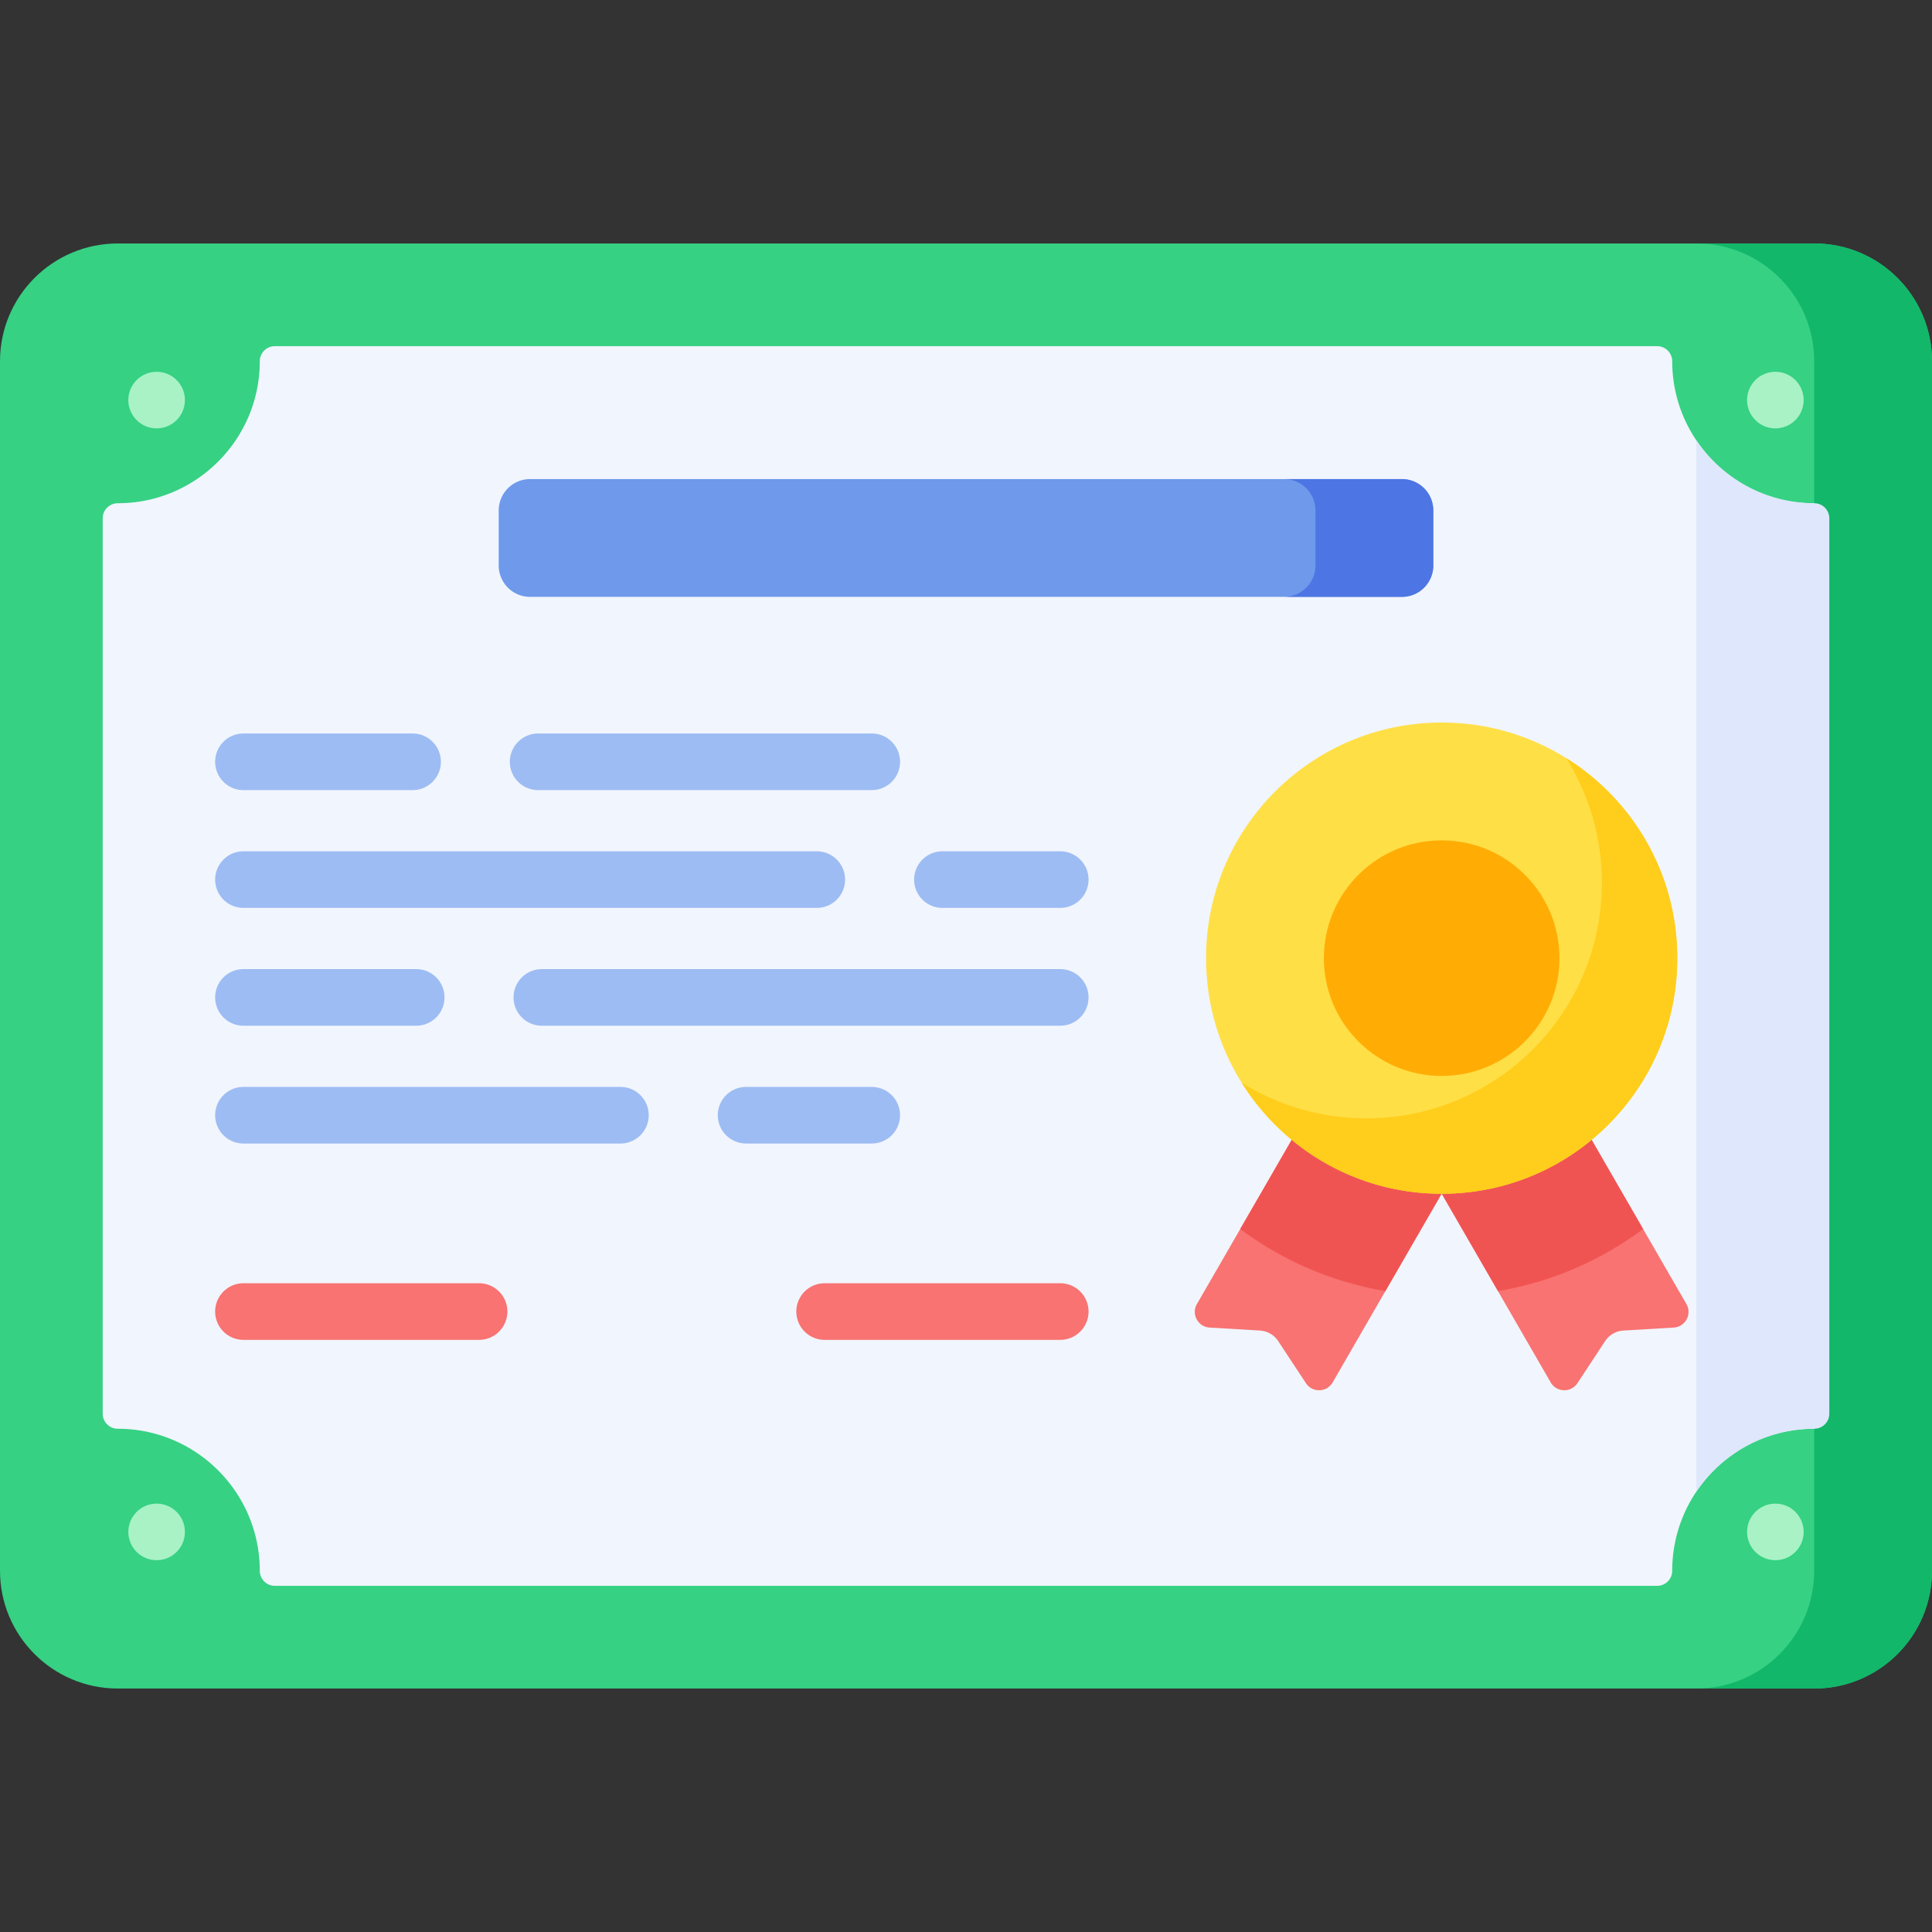 <svg xmlns="http://www.w3.org/2000/svg" version="1.1" xmlns:xlink="http://www.w3.org/1999/xlink" width="512" height="512" x="0" y="0" viewBox="0 0 512 512" style="enable-background:new 0 0 512 512" xml:space="preserve" class=""><rect x="0" y="0" width="512" height="512" fill="#333333" stroke="none"/><g><path fill="#36d183" d="M480.78 447.48H31.22C13.977 447.48 0 433.502 0 416.26V95.74c0-17.242 13.977-31.22 31.22-31.22h449.56c17.242 0 31.22 13.977 31.22 31.22v320.52c0 17.242-13.978 31.22-31.22 31.22z" opacity="1" data-original="#80d261" class=""></path><path fill="#f1f5fd" d="M480.785 133.364c-20.749 0-37.629-16.88-37.629-37.629a4 4 0 0 0-4-4H72.844a4 4 0 0 0-4 4c0 20.749-16.88 37.629-37.629 37.629a4 4 0 0 0-4 4v237.271a4 4 0 0 0 4 4c20.749 0 37.629 16.88 37.629 37.629a4 4 0 0 0 4 4h366.312a4 4 0 0 0 4-4c0-20.749 16.88-37.629 37.629-37.629a4 4 0 0 0 4-4V137.364a4 4 0 0 0-4-4z" opacity="1" data-original="#eef5f6" class=""></path><path fill="#12b769" d="M480.78 64.52h-31.219c17.242 0 31.219 13.977 31.219 31.22v320.52c0 17.242-13.977 31.22-31.219 31.22h31.219c17.242 0 31.22-13.977 31.22-31.22V95.74c0-17.242-13.977-31.22-31.22-31.22z" opacity="1" data-original="#68ca44" class=""></path><path fill="#dee7fb" d="M480.785 133.364c-12.988 0-24.459-6.615-31.224-16.652v278.576c6.765-10.037 18.236-16.652 31.224-16.652a4 4 0 0 0 4-4V137.364a4 4 0 0 0-4-4z" opacity="1" data-original="#deecf1" class=""></path><path fill="#6f99eb" d="M140.488 126.959h231.024a8.325 8.325 0 0 1 8.325 8.325v14.569a8.325 8.325 0 0 1-8.325 8.325H140.488a8.325 8.325 0 0 1-8.325-8.325v-14.569a8.325 8.325 0 0 1 8.325-8.325z" opacity="1" data-original="#5f99d7" class=""></path><path fill="#4d75e4" d="M371.512 126.959h-31.219a8.325 8.325 0 0 1 8.325 8.325v14.569a8.325 8.325 0 0 1-8.325 8.325h31.219a8.325 8.325 0 0 0 8.325-8.325v-14.569a8.325 8.325 0 0 0-8.325-8.325z" opacity="1" data-original="#3c87d0" class=""></path><path fill="#f87371" d="m382.058 316.311 35.969-20.767 28.889 50.038c1.548 2.681-.269 6.054-3.359 6.237l-13.334.788a6.242 6.242 0 0 0-4.845 2.797l-7.35 11.154c-1.704 2.585-5.533 2.472-7.081-.209z" opacity="1" data-original="#fe646f" class=""></path><path fill="#f05452" d="m418.028 295.545-35.969 20.767 14.917 25.836a89.056 89.056 0 0 0 38.465-16.443z" opacity="1" data-original="#fd4755" class=""></path><path fill="#f87371" d="m382.058 316.311-35.969-20.767-28.889 50.038c-1.548 2.681.269 6.054 3.359 6.237l13.334.788a6.242 6.242 0 0 1 4.845 2.797l7.35 11.154c1.704 2.585 5.533 2.472 7.081-.209z" opacity="1" data-original="#fe646f" class=""></path><path fill="#f05452" d="m346.089 295.545 35.969 20.767-14.917 25.836a89.056 89.056 0 0 1-38.465-16.443z" opacity="1" data-original="#fd4755" class=""></path><circle cx="382.058" cy="253.919" r="62.439" fill="#ffdf46" opacity="1" data-original="#ffd15b" class=""></circle><path fill="#ffcd1b" d="M415.07 200.926a62.129 62.129 0 0 1 9.447 33.012c0 34.484-27.955 62.439-62.439 62.439a62.129 62.129 0 0 1-33.012-9.447c11.029 17.666 30.632 29.427 52.992 29.427 34.484 0 62.439-27.955 62.439-62.439 0-22.359-11.761-41.963-29.427-52.992z" opacity="1" data-original="#ffc344" class=""></path><circle cx="382.058" cy="253.919" r="31.22" fill="#ffad05" opacity="1" data-original="#feb237" class=""></circle><path fill="#9dbcf3" d="M109.337 209.386H64.52c-4.143 0-7.5-3.358-7.5-7.5s3.357-7.5 7.5-7.5h44.816c4.143 0 7.5 3.358 7.5 7.5s-3.357 7.5-7.499 7.5zM231.024 209.386h-88.408c-4.143 0-7.5-3.358-7.5-7.5s3.357-7.5 7.5-7.5h88.408c4.143 0 7.5 3.358 7.5 7.5s-3.357 7.5-7.5 7.5zM216.455 240.605H64.52c-4.143 0-7.5-3.358-7.5-7.5s3.357-7.5 7.5-7.5h151.935c4.143 0 7.5 3.358 7.5 7.5s-3.357 7.5-7.5 7.5zM280.976 240.605h-31.22c-4.143 0-7.5-3.358-7.5-7.5s3.357-7.5 7.5-7.5h31.22a7.5 7.5 0 0 1 0 15zM110.299 271.825H64.52c-4.143 0-7.5-3.358-7.5-7.5s3.357-7.5 7.5-7.5h45.778c4.143 0 7.5 3.358 7.5 7.5s-3.357 7.5-7.499 7.5zM280.976 271.825H143.6c-4.143 0-7.5-3.358-7.5-7.5s3.357-7.5 7.5-7.5h137.376a7.5 7.5 0 0 1 0 15zM164.418 303.045H64.52c-4.143 0-7.5-3.358-7.5-7.5s3.357-7.5 7.5-7.5h99.897c4.143 0 7.5 3.358 7.5 7.5s-3.356 7.5-7.499 7.5z" opacity="1" data-original="#62dbfb" class=""></path><path fill="#f87371" d="M126.959 355.077H64.52c-4.143 0-7.5-3.358-7.5-7.5s3.357-7.5 7.5-7.5h62.438c4.143 0 7.5 3.358 7.5 7.5s-3.356 7.5-7.499 7.5zM280.976 355.077h-62.439c-4.143 0-7.5-3.358-7.5-7.5s3.357-7.5 7.5-7.5h62.439a7.5 7.5 0 0 1 0 15z" opacity="1" data-original="#fe646f" class=""></path><path fill="#9dbcf3" d="M231.024 303.045h-33.306c-4.143 0-7.5-3.358-7.5-7.5s3.357-7.5 7.5-7.5h33.306c4.143 0 7.5 3.358 7.5 7.5s-3.357 7.5-7.5 7.5z" opacity="1" data-original="#62dbfb" class=""></path><circle cx="41.507" cy="106.027" r="7.5" fill="#a8f2c6" opacity="1" data-original="#d5efc8" class=""></circle><circle cx="470.493" cy="106.027" r="7.5" fill="#a8f2c6" opacity="1" data-original="#d5efc8" class=""></circle><circle cx="41.507" cy="405.973" r="7.5" fill="#a8f2c6" opacity="1" data-original="#d5efc8" class=""></circle><circle cx="470.493" cy="405.973" r="7.5" fill="#a8f2c6" opacity="1" data-original="#d5efc8" class=""></circle></g></svg>
